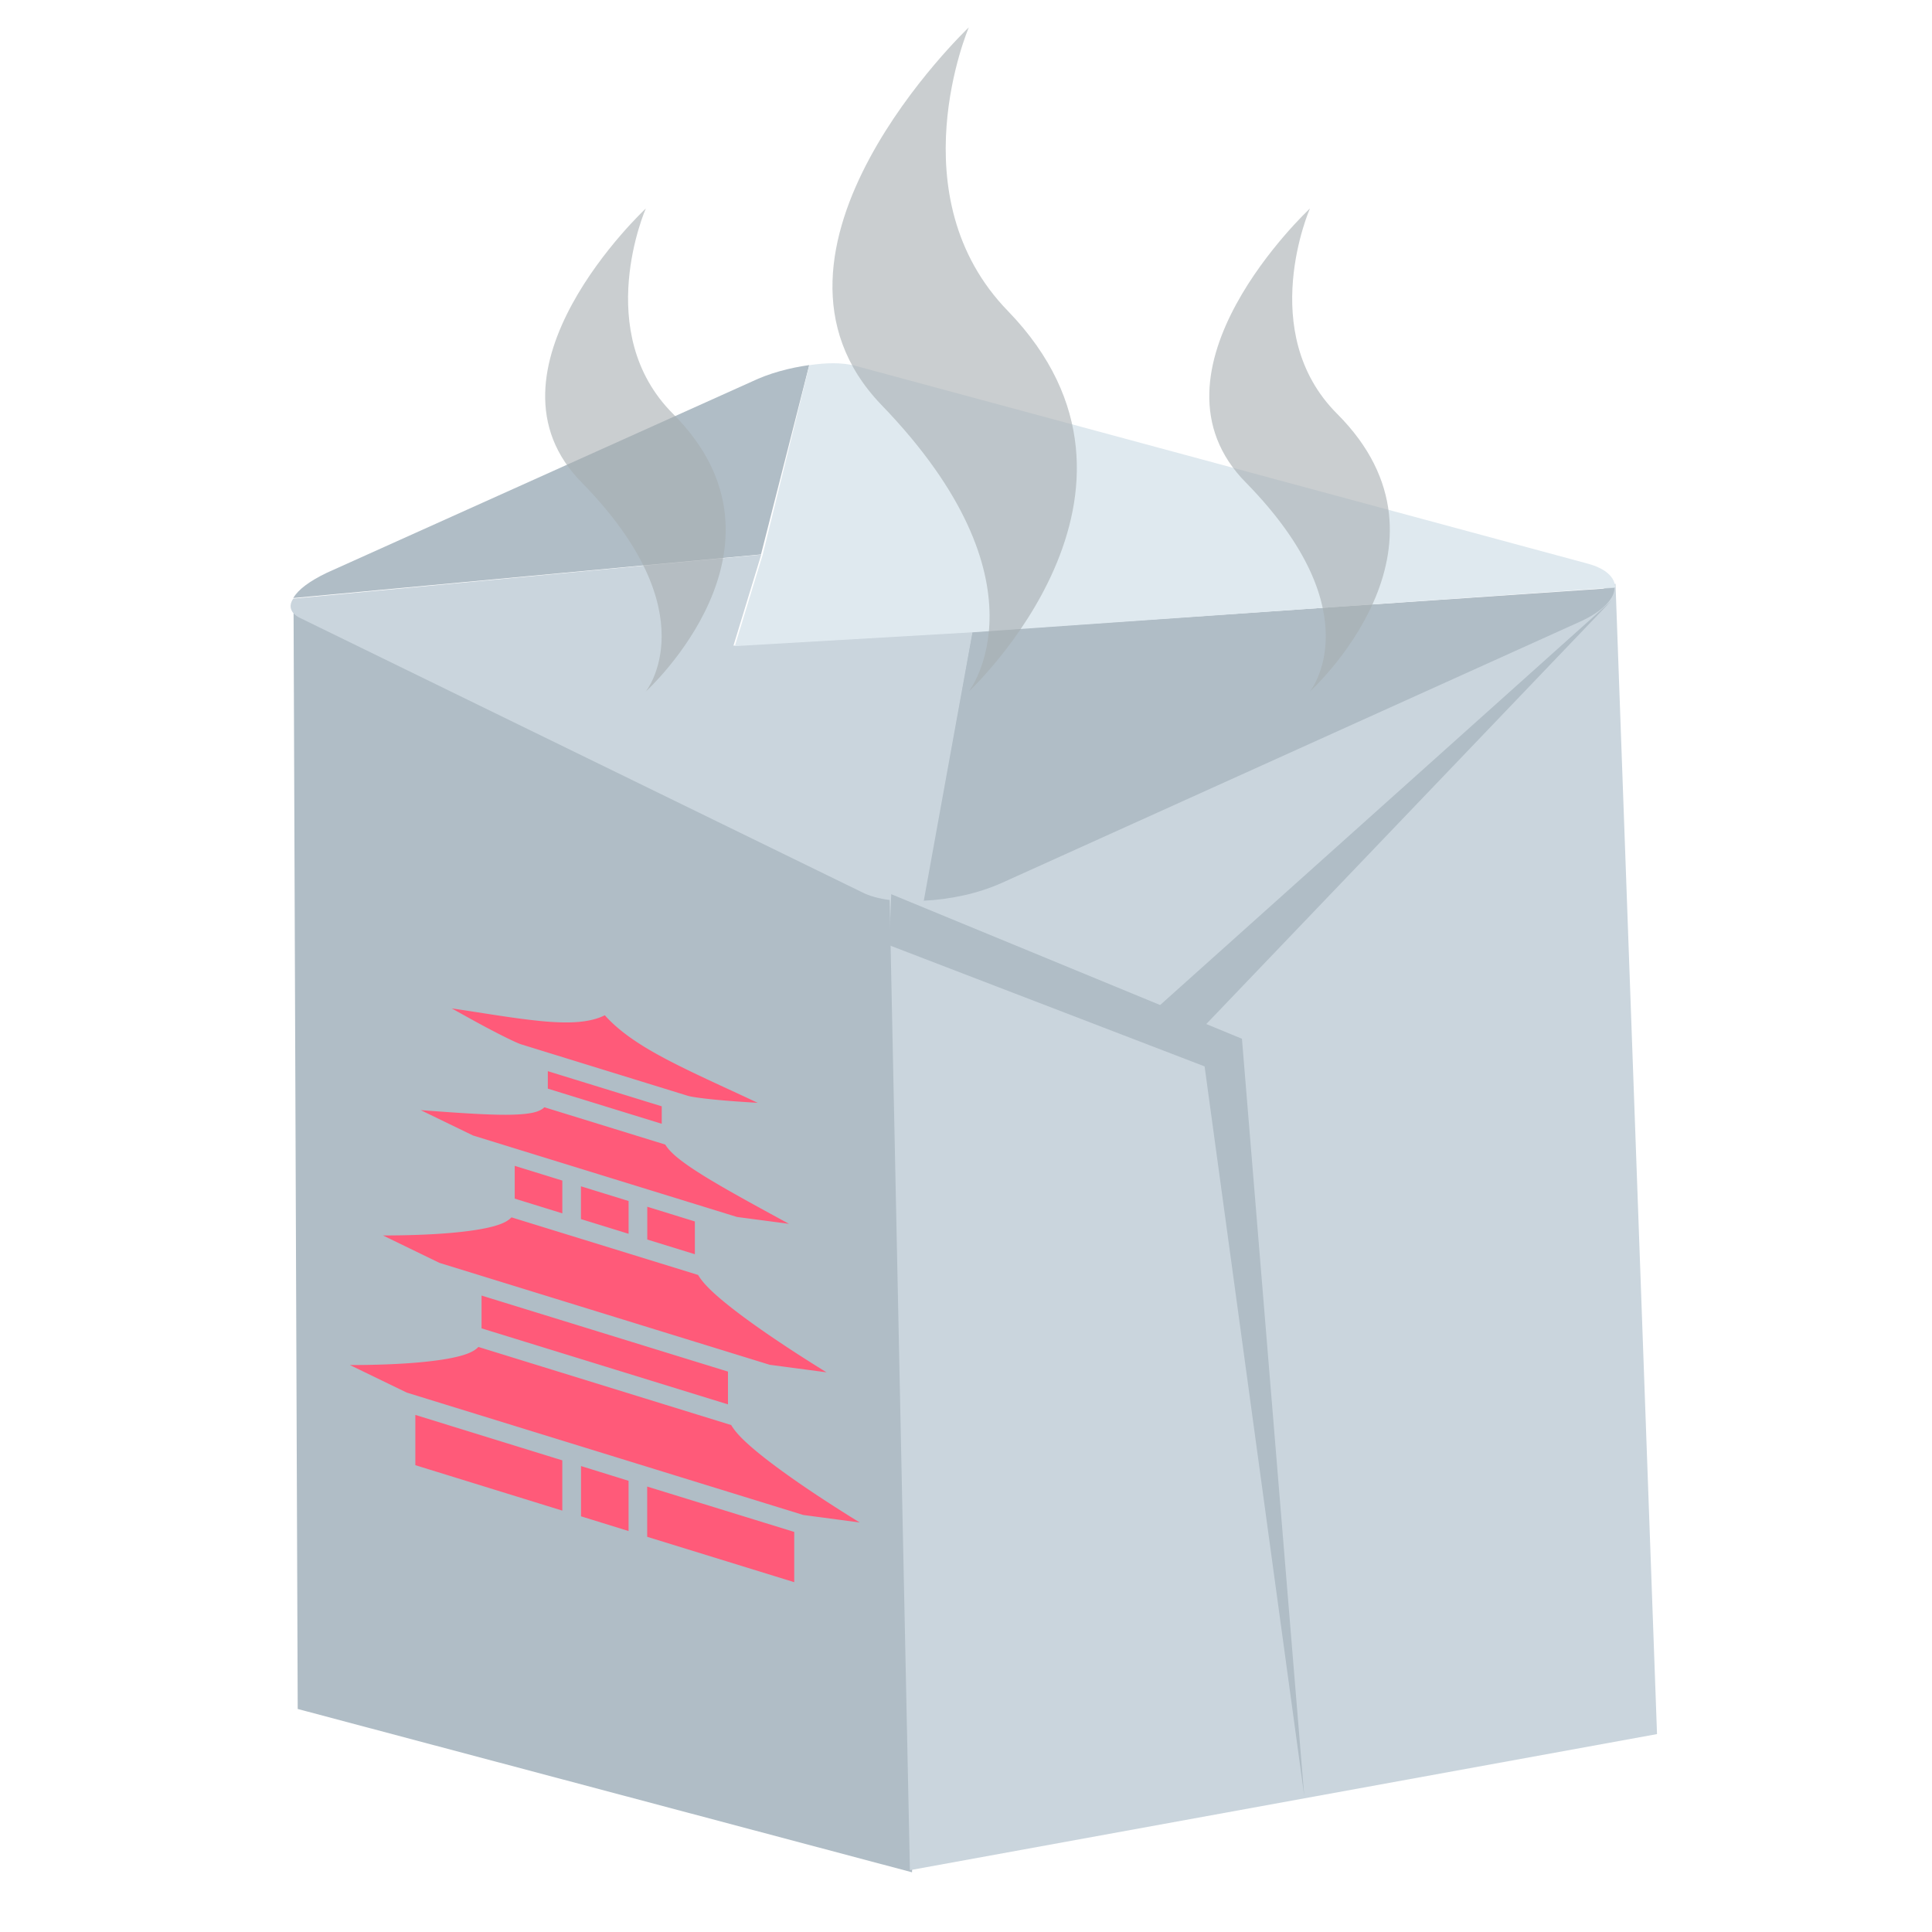 <?xml version="1.0" encoding="UTF-8" standalone="no"?>
<svg
   viewBox="0 0 64 64"
   version="1.1"
   id="svg3"
   sodipodi:docname="1f961.svg"
   xml:space="preserve"
   inkscape:version="1.3.2 (091e20e, 2023-11-25, custom)"
   xmlns:inkscape="http://www.inkscape.org/namespaces/inkscape"
   xmlns:sodipodi="http://sodipodi.sourceforge.net/DTD/sodipodi-0.dtd"
   xmlns="http://www.w3.org/2000/svg"
   xmlns:svg="http://www.w3.org/2000/svg"
   xmlns:rdf="http://www.w3.org/1999/02/22-rdf-syntax-ns#"
   xmlns:cc="http://creativecommons.org/ns#"
   xmlns:dc="http://purl.org/dc/elements/1.1/"><defs
     id="defs3" /><sodipodi:namedview
     id="namedview3"
     pagecolor="#ffffff"
     bordercolor="#000000"
     borderopacity="0.25"
     inkscape:showpageshadow="2"
     inkscape:pageopacity="0.0"
     inkscape:pagecheckerboard="0"
     inkscape:deskcolor="#d1d1d1"
     inkscape:zoom="12.046875"
     inkscape:cx="31.335927"
     inkscape:cy="30.007782"
     inkscape:window-width="1920"
     inkscape:window-height="991"
     inkscape:window-x="-9"
     inkscape:window-y="-9"
     inkscape:window-maximized="1"
     inkscape:current-layer="svg3" /><title
     id="title1">takeout box</title><path
     style="fill:#b0bdc6;fill-opacity:1;fill-rule:evenodd;stroke-width:2.869"
     d="M 9.725,20.252 9.862,56.612 30.211,62.022 31.861,30.516 Z"
     id="path5" /><path
     style="fill:#cad5dd;fill-opacity:1;fill-rule:evenodd;stroke-width:2.699"
     d="M 53.516,19.337 54.891,57.444 30.142,61.952 29.455,29.057 Z"
     id="path6" /><g
     fill="#b0bdc6"
     id="g1"
     transform="matrix(0.439,0.14,-0.382,0.209,28.055,9.548)"><path
       d="M 0.6,48.7 19.1,29.4 4.9,8.9 C 4.2,9.8 3.7,11 3.6,12.4 L 0,45.1 c -0.1,1.4 0.1,2.6 0.6,3.6 M 62.7,5.5 35.9,30.4 57,58.9 c 1.2,-1 2,-2.5 2.2,-4.3 L 64,10 C 64.2,8.2 63.6,6.5 62.7,5.5"
       id="path1" /></g><path
     fill="#cad5dd"
     d="m 24.297,21.388 0.92,-3.016 -15.502,1.458 c -0.168,0.244 -0.09,0.468 0.185,0.621 l 18.655,9.105 c 0.501,0.258 1.263,0.335 2.046,0.286 l 1.615,-8.915 -7.92,0.46"
     id="path2"
     style="stroke-width:0.381" /><path
     fill="#dfe9ef"
     d="M 52.583,18.668 28.31,12.111 c -0.434,-0.105 -0.932,-0.098 -1.501,-0.014 l -1.547,6.29 -0.92,3.016 7.92,-0.46 21.244,-1.485 c -0.013,-0.335 -0.312,-0.628 -0.921,-0.789"
     id="path3"
     style="stroke-width:0.381" /><path
     style="fill:#b0bdc6;fill-opacity:1;fill-rule:evenodd;stroke-width:2.699"
     d="M 29.523,29.621 41.141,34.41 43.204,59.486 39.904,35.326 29.455,31.311 Z"
     id="path7" /><path
     style="fill:#b0bdc6;fill-opacity:1;fill-rule:evenodd;stroke-width:2.699"
     d="M 38.048,33.636 53.378,19.9 39.56,34.34 Z"
     id="path8" /><path
     fill="#000000"
     d="m 20.035,33.632 c 0.676,0.757 1.708,1.311 2.83,1.855 0.735,0.356 1.505,0.7 2.235,1.046 -0.25,-0.016 -0.502,-0.032 -0.741,-0.049 -0.729,-0.052 -1.406,-0.131 -1.577,-0.185 l -5.497,-1.697 -0.006,-0.002 c -0.158,-0.043 -0.838,-0.38 -1.566,-0.78 -0.241,-0.133 -0.497,-0.275 -0.749,-0.415 0.732,0.105 1.504,0.237 2.24,0.335 1.123,0.149 2.155,0.232 2.83,-0.108 z m 1.886,3.016 v 0.579 l -3.773,-1.164 v -0.579 z m 0.116,1.267 a 1.025,0.756 54.361 0 0 0.157,0.203 c 0.13,0.14 0.285,0.266 0.47,0.401 0.369,0.27 0.857,0.566 1.412,0.884 0.638,0.365 1.353,0.753 2.06,1.138 l -1.721,-0.227 -8.745,-2.699 -1.733,-0.84 c 0.707,0.052 1.42,0.105 2.057,0.134 0.555,0.025 1.042,0.03 1.412,-0.012 0.185,-0.021 0.34,-0.051 0.47,-0.111 a 1.025,0.756 54.361 0 0 0.157,-0.107 z m 0.981,2.547 v 1.086 L 21.442,41.061 v -1.086 z m -2.195,-0.677 v 1.086 l -1.578,-0.487 v -1.086 z m -2.195,-0.677 v 1.086 L 17.051,39.706 v -1.086 z m 4.497,3.126 c 0.043,0.073 0.092,0.141 0.143,0.204 0.123,0.153 0.276,0.303 0.459,0.466 0.367,0.326 0.856,0.697 1.412,1.089 0.689,0.485 1.476,0.995 2.241,1.467 l -1.884,-0.25 -10.94,-3.376 -1.87,-0.908 c 0.766,-4.7e-5 1.554,-0.024 2.243,-0.084 0.557,-0.049 1.046,-0.118 1.412,-0.217 0.183,-0.05 0.336,-0.106 0.459,-0.183 0.051,-0.032 0.1,-0.07 0.143,-0.116 z m 0.99,3.202 v 1.086 l -8.163,-2.519 v -1.086 z m 0.107,1.771 c 0.043,0.073 0.092,0.141 0.143,0.204 0.123,0.153 0.276,0.303 0.459,0.466 0.367,0.326 0.856,0.697 1.412,1.089 0.689,0.486 1.477,0.996 2.243,1.468 L 26.611,50.186 13.475,46.132 11.592,45.219 c 0.765,-1.39e-4 1.552,-0.024 2.241,-0.084 0.557,-0.049 1.046,-0.118 1.412,-0.217 0.183,-0.05 0.336,-0.106 0.459,-0.183 0.051,-0.032 0.1,-0.07 0.143,-0.116 z m 2.088,3.54 v 1.665 l -4.871,-1.503 v -1.665 z m -5.488,-1.694 v 1.665 L 19.247,50.23 V 48.565 Z m -2.195,-0.677 v 1.665 L 13.759,48.536 v -1.665 z"
     id="path1-5"
     style="fill:#ff5a79;fill-opacity:1;stroke-width:0.035" /><g
     fill="#a6aeb0"
     opacity="0.6"
     id="g10"
     transform="translate(5.493,-1.093)"><path
       d="M 27.9,11.4 C 24.2,7.6 26.6,2 26.6,2 c 0,0 -7.8,7.4 -2.9,12.5 5.7,5.9 2.9,9.5 2.9,9.5 0,0 7.1,-6.6 1.3,-12.6 M 16.8,14.8 C 14.1,12.1 15.9,8 15.9,8 c 0,0 -5.8,5.4 -2.1,9.1 4.2,4.3 2.1,6.9 2.1,6.9 0,0 5.3,-4.8 0.9,-9.2 m 22,0 C 36.1,12.1 37.9,8 37.9,8 c 0,0 -5.8,5.4 -2.1,9.1 4.2,4.3 2.1,6.9 2.1,6.9 0,0 5.3,-4.8 0.9,-9.2"
       id="path10" /></g></svg>
